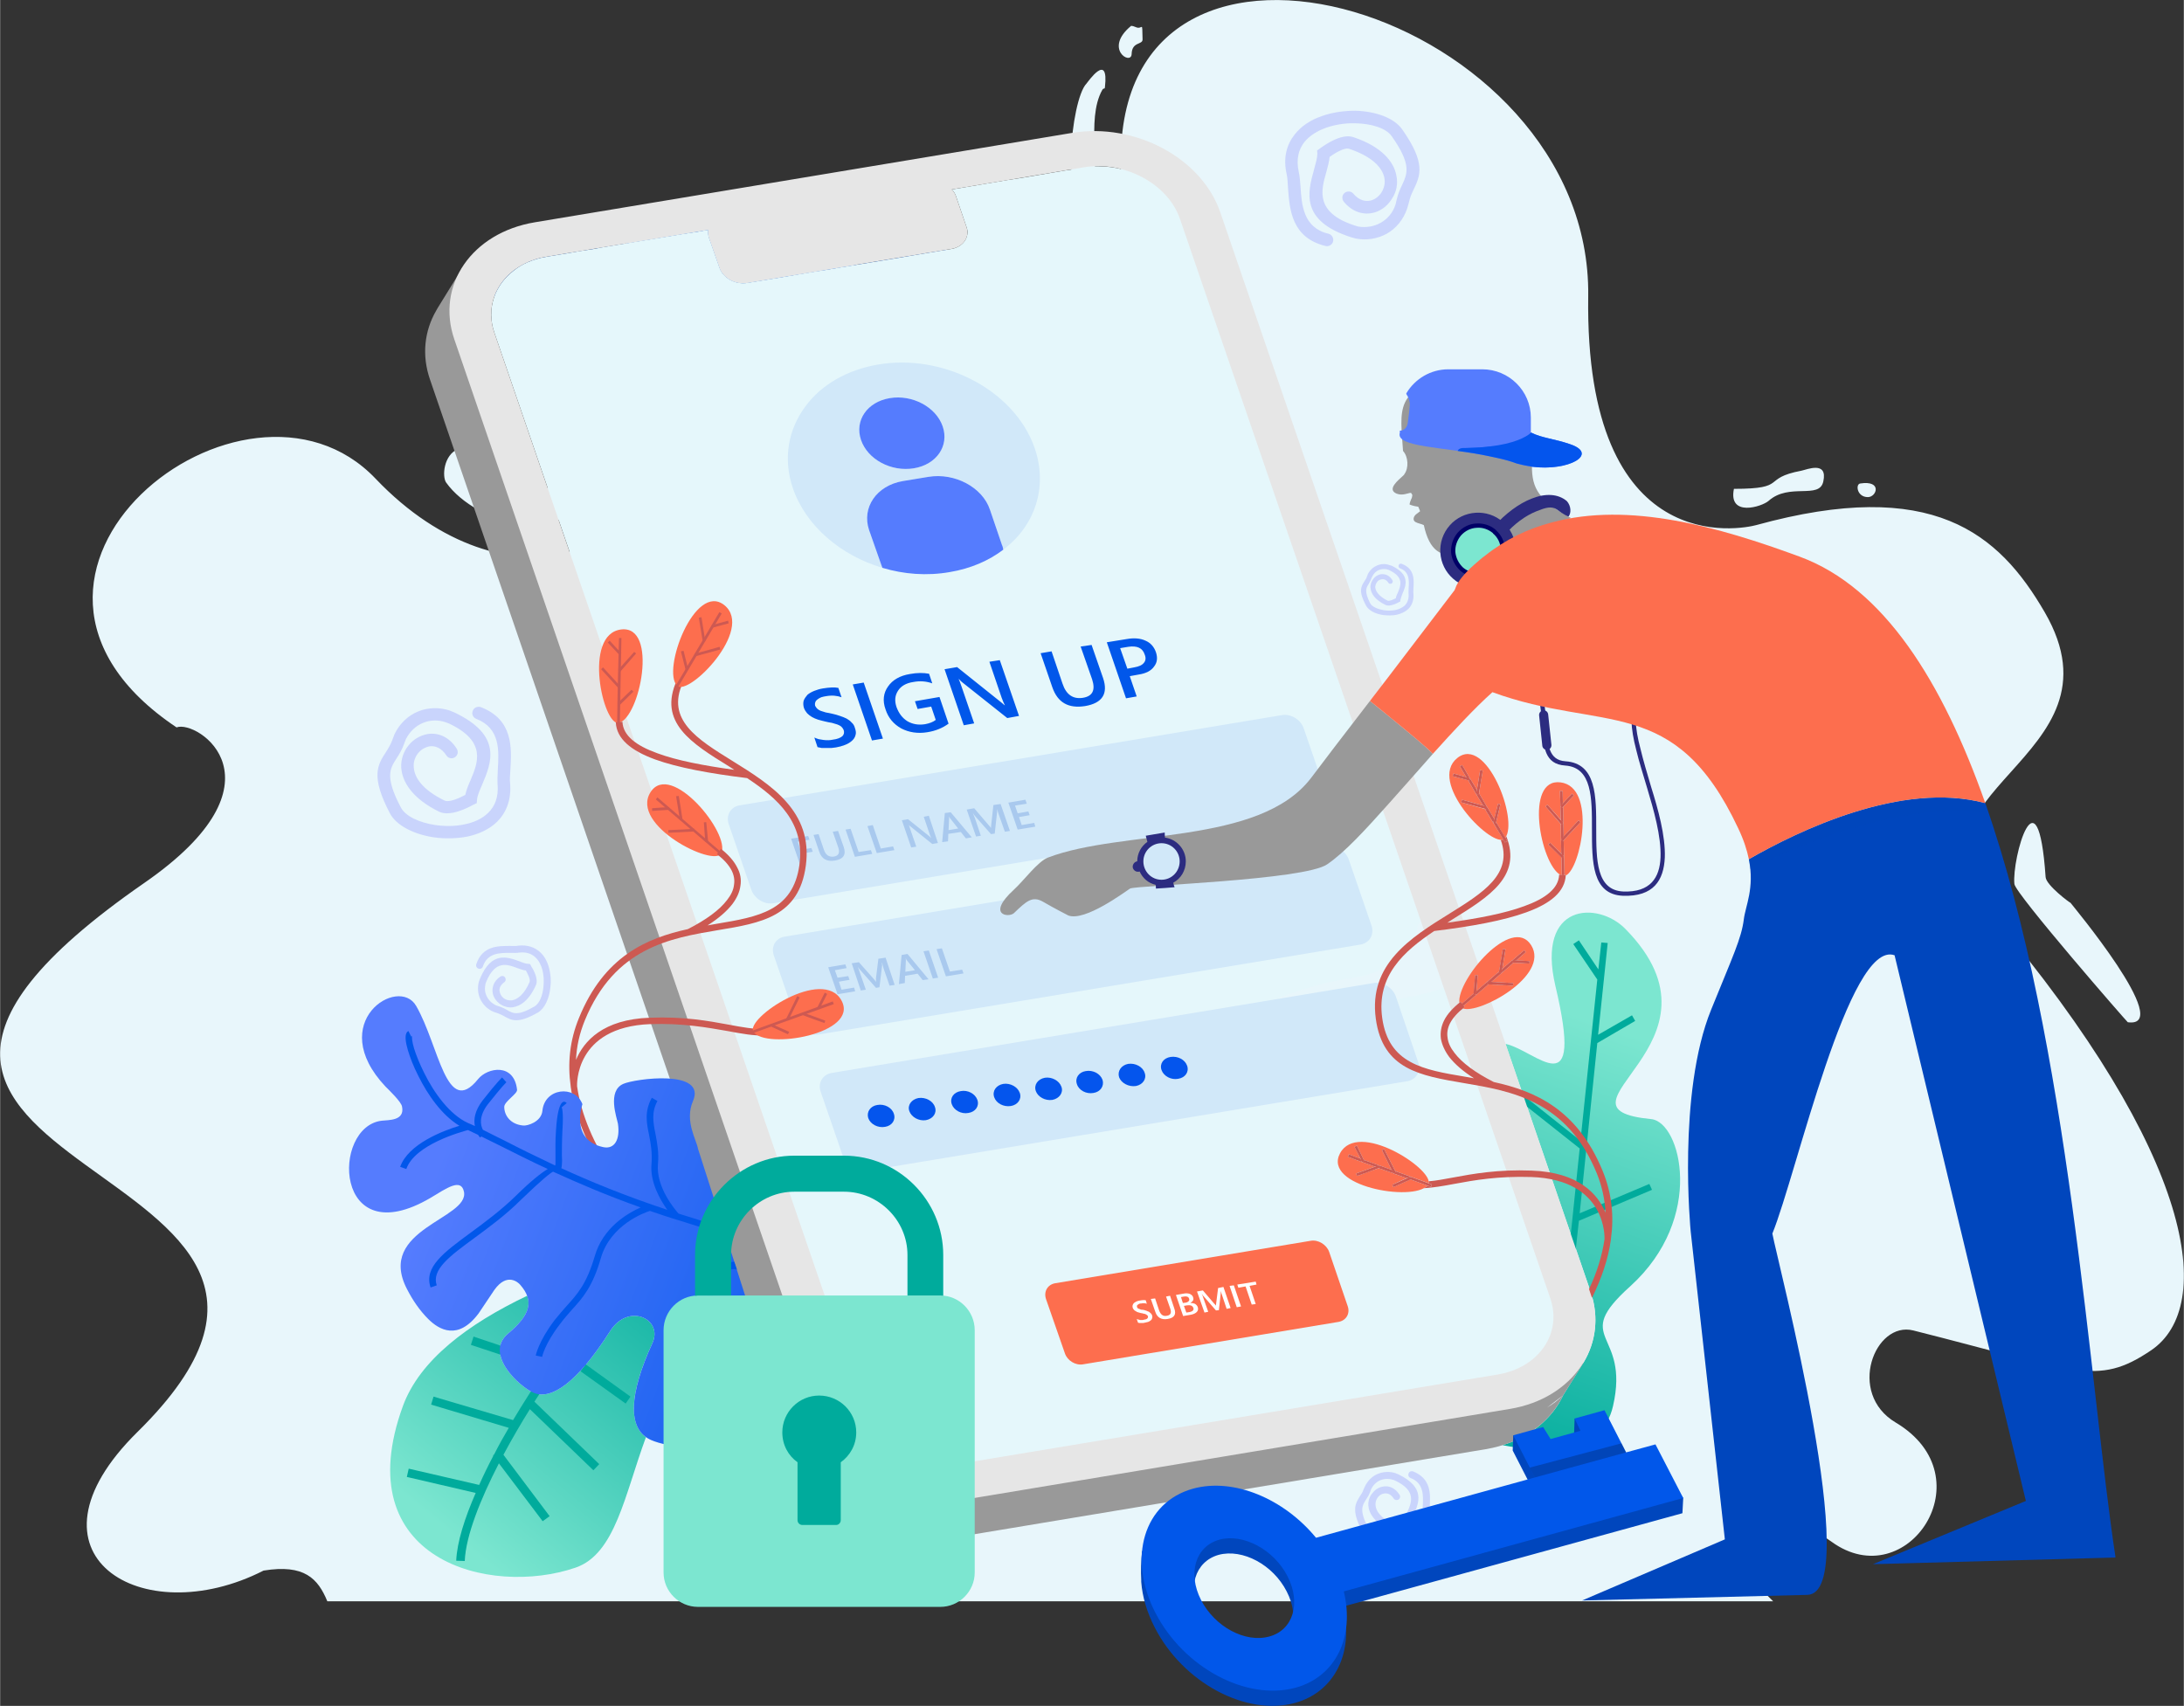 <?xml version="1.0" encoding="UTF-8"?>
<!DOCTYPE svg PUBLIC "-//W3C//DTD SVG 1.1//EN" "http://www.w3.org/Graphics/SVG/1.1/DTD/svg11.dtd">
<!-- Creator: CorelDRAW X8 -->
<svg xmlns="http://www.w3.org/2000/svg" xml:space="preserve" width="3.532in" height="2.759in" version="1.1" style="shape-rendering:geometricPrecision; text-rendering:geometricPrecision; image-rendering:optimizeQuality; fill-rule:evenodd; clip-rule:evenodd"
viewBox="0 0 8183 6393"
 xmlns:xlink="http://www.w3.org/1999/xlink">
 <rect x="0" y="0" width="8183" height="6393" fill="#333333" stroke="none"/>
 <defs>
  <style type="text/css">
   <![CDATA[
    .fil17 {fill:#6B809B}
    .fil4 {fill:#0046BD}
    .fil26 {fill:#00AB9C}
    .fil27 {fill:#0157EA}
    .fil14 {fill:#0455ED}
    .fil16 {fill:#2C2C80}
    .fil9 {fill:#557CFE}
    .fil25 {fill:#7CE6D0}
    .fil19 {fill:#7CE6D0}
    .fil5 {fill:#999999}
    .fil15 {fill:#999999}
    .fil8 {fill:#D1E8F9}
    .fil31 {fill:#D1E8F9}
    .fil6 {fill:#E5F7FB}
    .fil7 {fill:#E6E6E6}
    .fil0 {fill:#E8F6FB}
    .fil10 {fill:#FD6E4E}
    .fil18 {fill:#373435;fill-rule:nonzero}
    .fil20 {fill:#000066;fill-rule:nonzero}
    .fil3 {fill:#00AB9C;fill-rule:nonzero}
    .fil11 {fill:#0157EA;fill-rule:nonzero}
    .fil29 {fill:#2C2C80;fill-rule:nonzero}
    .fil12 {fill:#A9C9EE;fill-rule:nonzero}
    .fil22 {fill:#CD5952;fill-rule:nonzero}
    .fil21 {fill:#E46350;fill-rule:nonzero}
    .fil13 {fill:white;fill-rule:nonzero}
    .fil28 {fill:black;fill-opacity:0.212}
    .fil30 {fill:#0046BD;fill-opacity:0.231}
    .fil1 {fill:#6666FF;fill-rule:nonzero;fill-opacity:0.231}
    .fil23 {fill:url(#id0)}
    .fil24 {fill:url(#id1)}
    .fil2 {fill:url(#id2)}
   ]]>
  </style>
  <linearGradient id="id0" gradientUnits="userSpaceOnUse" x1="1688.44" y1="5747.63" x2="2596.24" y2="4647.28">
   <stop offset="0" style="stop-opacity:1; stop-color:#7CE6D0"/>
   <stop offset="1" style="stop-opacity:1; stop-color:#00AB9C"/>
  </linearGradient>
  <linearGradient id="id1" gradientUnits="userSpaceOnUse" x1="1676.6" y1="4268.79" x2="3474.97" y2="4941.09">
   <stop offset="0" style="stop-opacity:1; stop-color:#557CFE"/>
   <stop offset="1" style="stop-opacity:1; stop-color:#0157EA"/>
  </linearGradient>
  <linearGradient id="id2" gradientUnits="userSpaceOnUse" xlink:href="#id0" x1="6022.99" y1="3845.85" x2="5462.89" y2="5464.27">
  </linearGradient>
 </defs>
 <g id="Layer_x0020_1">
  <g id="_1329943606960">
   <path class="fil0" d="M4200 615c7,356 -212,535 -425,568 -128,20 -310,-35 -592,-200 -361,-212 -659,-202 -839,-71 -212,154 -262,476 -60,801 209,335 -380,603 -877,81 -491,-516 -1602,360 -746,932 78,-30 428,203 -121,583 -1628,1128 1047,1002 -25,2057 -467,460 16,753 472,520 153,-25 204,30 239,115l0 0 5418 0c-15,-15 -31,-31 -48,-47 -140,-133 -16,-382 267,-176 283,205 583,-243 240,-447 -184,-110 -78,-381 66,-345 608,153 687,213 892,74 241,-164 166,-727 -598,-1632 -396,-469 520,-578 199,-1133 -172,-297 -421,-509 -1082,-327 -52,14 -643,136 -629,-858 14,-1067 -1771,-1609 -1751,-495zm3558 2768c0,1 394,472 215,448 -2,0 -421,-481 -425,-518 -10,-95 88,-448 117,-26 2,31 94,99 93,96zm-3504 -3282c29,14 25,-30 27,47 0,21 -40,7 -41,55 -2,43 -106,-20 -2,-106 2,-1 15,3 16,4zm-124 236c-64,114 2,318 -47,368 -109,111 -73,-330 -12,-392 6,-7 84,-120 69,13 -1,11 -4,1 -10,11zm2840 1475c84,-13 62,51 29,51 -41,0 -47,-48 -29,-51zm-473 20c206,0 100,-39 253,-68 20,-4 99,-38 82,40 -14,69 -128,4 -205,73 -25,22 -152,62 -130,-45zm-4826 -24c114,161 474,251 474,37 -27,0 -29,-17 -119,-17 -196,0 -155,-210 -309,-146 -56,23 -61,104 -46,126zm348 -169c32,29 77,60 108,-3 24,-49 -59,-142 -118,-46 -1,1 -14,68 13,41 1,-1 9,0 11,3l-14 5z"/>
   <path class="fil1" d="M1711 2806c7,11 4,25 -7,32 -11,7 -25,4 -32,-7 -18,-28 -42,-37 -63,-34 -16,3 -32,12 -43,26 -11,14 -18,32 -16,52 2,39 33,85 115,125 18,9 59,-11 78,-21 4,-18 11,-36 20,-56 27,-64 61,-144 -80,-211l-13 -5c-28,-10 -59,-9 -85,2 -27,11 -50,32 -65,62l-6 16c-8,23 -19,40 -29,56 -24,37 -44,68 16,182 17,34 70,58 130,67 37,5 76,5 111,-3 34,-7 65,-21 87,-43 25,-24 39,-59 35,-106 -1,-17 0,-37 1,-58 4,-67 10,-153 -81,-188 -12,-5 -18,-18 -13,-30 4,-12 18,-18 30,-14 122,47 116,153 111,235 -1,19 -3,37 -1,51 5,63 -15,110 -49,144 -29,28 -68,46 -110,55 -41,8 -86,9 -127,3 -74,-11 -141,-44 -165,-91 -72,-138 -46,-180 -14,-229 9,-14 18,-29 24,-46l8 -21c20,-41 52,-70 89,-85 37,-15 79,-16 118,-3l17 7c182,86 139,189 104,271 -9,21 -18,41 -19,56l-1 13 -15 7c-18,10 -85,45 -126,25 -100,-49 -138,-111 -142,-164 -2,-32 9,-62 27,-84 18,-23 44,-38 72,-43 38,-6 80,9 109,55z"/>
   <path class="fil1" d="M5217 2174c3,4 2,10 -3,13 -4,2 -10,1 -12,-3 -7,-11 -17,-15 -25,-13 -7,1 -13,4 -17,10 -4,5 -7,12 -7,20 1,15 14,34 46,50 7,3 23,-5 31,-9 1,-7 4,-14 8,-22 10,-25 24,-56 -32,-83l-5 -2c-11,-4 -23,-3 -34,1 -10,4 -19,12 -25,24l-3 6c-3,9 -7,16 -11,23 -9,14 -17,27 6,72 7,13 28,22 52,26 14,2 29,2 43,-1 14,-3 26,-9 35,-17 9,-10 15,-23 14,-42 -1,-7 0,-15 0,-23 2,-26 4,-61 -32,-74 -5,-2 -7,-7 -5,-12 1,-5 7,-7 11,-5 49,18 46,60 44,92 0,8 -1,15 0,20 2,25 -6,44 -19,57 -12,11 -27,18 -44,22 -16,3 -34,3 -50,1 -29,-4 -55,-17 -65,-36 -29,-54 -18,-71 -6,-90 4,-6 8,-12 10,-19l3 -8c8,-16 21,-27 35,-33 15,-6 31,-7 47,-1l7 2c72,34 54,75 40,107 -3,9 -6,17 -7,22l0 5 -6 3c-7,4 -34,18 -50,10 -39,-19 -55,-43 -56,-65 -1,-12 4,-24 11,-33 7,-9 17,-15 28,-17 15,-2 32,4 43,22z"/>
   <path class="fil1" d="M5244 5602c4,6 2,14 -4,18 -6,3 -14,2 -18,-4 -10,-16 -23,-21 -35,-19 -9,1 -18,6 -24,14 -6,8 -10,18 -9,29 1,22 18,48 65,70 10,5 32,-6 43,-11 2,-10 7,-21 11,-32 16,-36 35,-80 -45,-118l-7 -3c-16,-5 -33,-5 -48,1 -15,6 -28,18 -36,35l-3 9c-5,13 -11,22 -17,31 -13,21 -24,39 9,103 10,18 40,32 73,37 21,3 43,3 62,-1 20,-5 37,-12 49,-25 14,-13 22,-33 20,-59 -1,-10 0,-21 1,-33 2,-37 5,-86 -46,-105 -7,-3 -10,-11 -7,-17 2,-7 10,-10 16,-8 69,27 66,86 63,132 -1,11 -2,21 -1,29 3,35 -8,61 -27,80 -17,16 -38,26 -62,31 -23,5 -48,5 -71,2 -42,-6 -79,-25 -93,-51 -40,-77 -25,-101 -8,-129 5,-7 11,-16 14,-26l5 -11c11,-23 29,-40 50,-48 20,-8 44,-9 65,-2l10 4c102,49 78,106 58,152 -5,12 -10,23 -10,32l-1 7 -8 4c-10,5 -48,25 -71,14 -56,-28 -78,-62 -80,-92 -1,-18 5,-35 16,-47 10,-13 24,-22 40,-24 21,-4 45,5 61,31z"/>
   <path class="fil1" d="M1874 3660c6,-4 14,-3 18,3 4,6 3,14 -3,18 -15,11 -20,24 -17,36 2,9 7,18 15,24 8,6 19,9 30,8 21,-3 47,-22 67,-69 4,-10 -8,-32 -14,-43 -10,-1 -21,-5 -32,-9 -37,-14 -82,-31 -116,50l-3 8c-4,16 -3,33 4,47 7,15 19,27 36,35l9 3c13,4 23,9 33,15 21,12 39,22 101,-14 19,-11 31,-41 34,-75 2,-21 1,-43 -4,-62 -5,-19 -14,-36 -27,-48 -14,-13 -34,-20 -60,-17 -10,2 -21,1 -33,1 -38,0 -86,-1 -103,51 -2,7 -10,11 -17,8 -6,-2 -10,-9 -8,-16 23,-70 82,-69 128,-69 11,0 21,1 29,-1 35,-4 62,6 82,24 17,15 28,37 34,60 6,23 8,48 5,71 -4,42 -21,80 -46,95 -76,44 -100,30 -128,14 -8,-4 -17,-9 -27,-12l-12 -4c-23,-10 -40,-27 -50,-48 -9,-20 -11,-43 -5,-65l4 -11c43,-104 102,-82 149,-65 12,5 23,9 32,9l7 1 4 8c6,9 28,46 18,70 -25,57 -58,80 -88,84 -18,2 -35,-4 -48,-13 -13,-10 -23,-24 -26,-39 -4,-22 3,-46 28,-63z"/>
   <path class="fil2" d="M5641 3912l319 929c32,94 20,188 -26,265l-3 4 -74 119c-40,86 -120,154 -227,187 151,29 373,37 414,-147 65,-284 -162,-245 65,-449 282,-256 189,-615 78,-626 -420,-41 328,-281 -97,-713 -103,-105 -335,-98 -262,214 109,460 -69,243 -187,217z"/>
   <polygon class="fil3" points="5919,4304 5630,4075 5645,4055 5922,4275 5985,3671 5895,3538 5916,3524 5989,3633 6000,3532 6024,3534 5988,3878 6115,3805 6127,3826 5985,3909 5919,4547 6180,4437 6190,4459 5916,4575 5900,4722 5876,4719 "/>
   <path class="fil4" d="M3545 936l4 12c13,39 -12,76 -57,84l-764 126c-44,8 -92,-17 -105,-56l-39 -114c-3,-10 -4,-19 -3,-28l-605 100c-49,8 -91,27 -125,53 27,-75 98,-135 197,-151l606 -101c-2,9 -1,19 2,29l40 114c13,38 60,64 105,56l744 -124z"/>
   <path class="fil5" d="M1644 1147c-3,5 -7,11 -10,17l0 0 0 0c-44,76 -55,167 -23,259l1388 4046c69,203 319,336 554,297l2014 -335c138,-23 242,-100 290,-202l-60 46c22,-13 42,-29 60,-46l77 -123 -201 118 -2105 363 -402 -148 -1375 -4143 -65 0 -55 -290 -87 141z"/>
   <path class="fil6" d="M1852 1247l744 2167 22 67 347 1010 147 429 36 103 92 270c12,35 33,67 59,94 69,73 180,114 288,100 4,0 9,-1 13,-2l44 -7 85 -14 39 -7 92 -15 94 -16 258 -42 58 -10 246 -41 57 -9 85 -14 39 -7 91 -15 95 -16 258 -43 58 -9 246 -41 57 -10 84 -14 27 -4c4,-1 9,-2 13,-3 98,-20 168,-84 188,-163 4,-13 6,-28 7,-42 0,-7 0,-15 0,-22 -2,-18 -5,-36 -12,-55l-48 -140 -15 -43 -28 -84 -35 -100 -58 -170 -25 -72 -19 -57 -19 -54 -7 -21 -19 -55 -63 -185 -16 -44 -20 -60 -27 -79c-6,3 -14,5 -21,8 -7,2 -15,4 -23,6 -18,5 -38,10 -60,15 -17,3 -36,7 -55,11 -6,1 -12,2 -17,3l4 12 9 28 15 44 28 81 24 69 0 2c3,6 4,12 3,18 0,26 -20,49 -52,54l-5 1 -31 5 -47 8 -105 17 -58 10 -224 37 -58 10 -213 35 -62 10 -17 3 -57 10 -9 1 -48 8 -30 5 -48 8 -105 18 -58 9 -224 37 -58 10 -213 36 -62 10 -17 3 -57 9 -9 2 -48 8 -30 5 -48 8 -73 12c-12,2 -23,1 -34,-1 -27,-7 -49,-24 -57,-48l-85 -247c-9,-26 3,-52 28,-65 6,-3 14,-6 21,-7l167 -27 65 -11 25 -5 57 -9 61 -10 47 -8 29 -5 47 -8 48 -7 58 -10 245 -41 58 -10 188 -31 66 -11 25 -4 57 -9 61 -11 47 -7 28 -5 48 -8 48 -8 57 -9 119 -20c38,-15 80,-30 121,-42 19,-6 37,-12 56,-16 22,-6 44,-11 65,-14 121,-20 148,-33 168,-49 8,-7 15,-14 28,-23 39,-27 63,-57 78,-81 6,-11 11,-20 14,-28 5,-13 7,-22 7,-22l11 -23 -7 -20 -23 -67 -27 -79 -7 -20 -20 -58 -56 -163 -14 -41 -57 -165 -82 -241 -53 -154 -13 -38 -69 -199 -14 -43 -91 -265 -55 -161 -25 -72 -16 -46 -7 -22 -19 -55 -66 -191 -97 -283 -84 -245c-11,-32 -28,-61 -51,-86 -6,-7 -12,-13 -18,-19 -40,-37 -90,-65 -145,-80 -31,-8 -62,-12 -94,-12 -8,0 -15,0 -22,1 -10,1 -20,2 -30,3l-38 7 -33 5 -47 8 -112 19 -58 9 -207 35c7,7 13,16 16,26l39 114c4,10 5,21 3,30 -4,22 -20,40 -44,49 -5,2 -10,3 -16,4l-131 22 -113 19 -109 18 -67 11 -46 8 -46 7 -65 11 -58 10 -128 21c-45,8 -92,-18 -105,-56l-40 -114c-3,-10 -4,-20 -2,-29l-38 7 -58 9 -248 41 -60 10 -19 4 -65 10 -33 6 -48 8 -37 6c-26,4 -50,12 -72,21 -18,8 -35,18 -50,30 -73,55 -105,144 -74,234z"/>
   <path class="fil7" d="M2004 833c-236,39 -372,236 -302,439l1388 4046c69,202 319,336 554,297l2014 -335c235,-39 371,-237 302,-439l-1388 -4046c-70,-203 -319,-336 -555,-297l-2013 335zm1562 -123c7,7 13,16 16,26l39 114c14,38 -12,76 -57,83l-763 127c-45,8 -92,-18 -105,-56l-40 -114c-3,-10 -4,-20 -2,-29l-606 101c-153,25 -241,154 -196,285l1388 4046c45,131 207,218 360,192l2013 -334c153,-26 241,-154 196,-285l-1388 -4046c-45,-131 -207,-218 -360,-193l-495 83z"/>
   <path class="fil8" d="M3479 1787l-97 16c-98,17 -154,99 -126,183l46 131c1,4 2,7 4,11 -155,-46 -286,-156 -335,-297 -39,-113 -17,-224 48,-310 58,-78 153,-135 272,-155 118,-20 240,2 343,53 113,56 204,148 243,261 50,147 0,291 -118,380 -1,-6 -2,-12 -5,-18l-45 -132c-28,-84 -132,-139 -230,-123zm53 -189c-25,-73 -114,-120 -198,-106 -85,14 -133,84 -108,157 25,73 113,120 198,106 85,-14 133,-84 108,-157z"/>
   <path class="fil9" d="M3479 1787c98,-16 202,39 230,123l45 132c3,6 4,12 5,18 -54,41 -122,71 -201,84 -86,15 -172,8 -252,-16l-4 -11 -46 -131c-28,-84 28,-166 126,-183l97 -16zm53 -189c25,73 -23,143 -108,157 -85,14 -173,-33 -198,-106 -25,-73 23,-143 108,-157 84,-14 173,33 198,106z"/>
   <path class="fil8" d="M4803 2680l-2031 338c-34,5 -53,37 -42,70l85 247c12,33 49,56 83,50l2031 -337c34,-6 52,-38 41,-71l-85 -247c-11,-33 -48,-56 -82,-50z"/>
   <path class="fil8" d="M4971 3172l-2030 338c-35,5 -53,37 -42,70l85 247c11,33 49,56 83,50l2030 -337c35,-6 53,-38 42,-71l-85 -247c-11,-33 -49,-56 -83,-50z"/>
   <path class="fil10" d="M4911 4650l-957 159c-29,5 -44,31 -35,59l71 204c9,27 40,46 68,41l957 -159c29,-5 44,-31 35,-58l-70 -205c-10,-27 -41,-46 -69,-41z"/>
   <path class="fil11" d="M3063 2800l-12 -36c4,2 10,4 16,6 6,1 12,2 18,3 6,1 13,1 19,1 6,0 11,-1 16,-2 17,-2 29,-7 36,-13 6,-6 8,-14 5,-23 -2,-5 -5,-9 -9,-13 -4,-3 -9,-6 -15,-8 -6,-2 -13,-4 -20,-6 -8,-1 -16,-3 -25,-5 -10,-2 -19,-5 -27,-7 -9,-3 -16,-6 -23,-10 -7,-4 -13,-9 -18,-14 -5,-6 -9,-12 -12,-20 -3,-10 -3,-19 -1,-27 3,-8 8,-15 14,-22 7,-6 16,-11 26,-15 10,-4 20,-7 32,-9 25,-4 44,-5 58,-2l12 35c-17,-6 -36,-8 -58,-4 -6,1 -12,2 -18,4 -5,2 -10,5 -14,8 -4,3 -7,6 -8,10 -2,4 -2,9 -1,14 2,4 5,8 8,11 3,3 8,6 13,8 6,2 12,4 19,6 7,1 16,3 25,5 10,2 19,5 28,8 9,3 17,6 25,10 7,4 14,9 19,15 6,5 10,12 12,20 4,11 5,20 2,28 -2,8 -7,15 -14,21 -7,6 -15,11 -26,15 -10,4 -21,7 -33,9 -5,1 -10,1 -16,2 -6,0 -12,0 -19,0 -7,0 -13,0 -19,0 -6,-1 -11,-2 -15,-3zm245 -32l-41 7 -72 -210 41 -7 72 210zm246 -56c-22,16 -48,27 -79,32 -36,6 -69,1 -98,-14 -29,-16 -49,-40 -59,-71 -12,-33 -8,-62 9,-86 17,-25 45,-41 82,-47 27,-5 51,-5 72,-1l12 36c-22,-8 -46,-10 -72,-5 -26,4 -45,15 -56,32 -12,18 -14,38 -6,62 9,24 22,41 41,53 19,11 41,15 66,11 16,-3 30,-8 40,-16l-17 -50 -51 9 -10 -29 92 -16 34 100zm264 -29l-44 8 -170 -135c-4,-4 -8,-7 -11,-11l-1 0c2,4 6,14 11,29l47 137 -39 7 -72 -210 47 -8 165 132c6,5 11,9 13,11l1 0c-3,-5 -7,-15 -12,-28l-46 -135 39 -6 72 209zm315 -142c20,59 -3,94 -67,105 -63,10 -103,-13 -123,-70l-44 -128 41 -7 41 121c14,42 40,59 77,53 36,-6 47,-29 34,-69l-43 -123 41 -6 43 124zm100 -7l26 76 -40 7 -72 -210 74 -12c28,-5 52,-3 71,6 19,8 32,23 39,43 7,21 5,39 -7,54 -11,16 -31,26 -58,30l-33 6zm-36 -105l27 77 26 -5c17,-3 29,-8 36,-17 7,-8 8,-19 3,-31 -8,-25 -29,-34 -62,-29l-30 5z"/>
   <path class="fil12" d="M3033 3147l-44 7 10 31 41 -7 5 14 -41 7 15 42 -20 4 -35 -102 64 -10 5 14zm128 27c10,29 -1,46 -33,51 -30,5 -50,-6 -59,-34l-21 -62 19 -3 20 59c7,20 20,28 38,25 17,-3 22,-14 16,-33l-21 -60 20 -3 21 60zm107 26l-65 11 -35 -102 19 -3 30 87 46 -7 5 14zm83 -14l-66 11 -35 -101 20 -4 30 88 46 -8 5 14zm163 -27l-21 4 -82 -66c-2,-1 -4,-3 -6,-5l0 0c1,2 3,7 5,14l23 67 -19 3 -35 -102 23 -4 80 64c3,3 5,5 6,6l1 0c-2,-3 -4,-8 -6,-14l-22 -65 19 -4 34 102zm127 -21l-22 4 -19 -24 -47 7 -1 28 -22 3 10 -109 22 -3 79 94zm-51 -33l-30 -38c-1,-1 -3,-3 -4,-6l-1 0c1,3 1,5 1,6l-2 44 36 -6zm194 9l-19 3 -23 -65c-2,-6 -4,-12 -6,-20l0 0c0,4 0,8 0,10l-9 82 -14 2 -61 -69c-2,-3 -4,-6 -7,-10l0 0c2,4 4,11 8,20l22 65 -18 3 -35 -101 28 -5 54 63c4,4 7,8 9,11l0 -1c0,-5 1,-9 1,-12l8 -73 27 -4 35 101zm95 -16l-66 11 -35 -101 64 -11 5 15 -44 7 10 29 40 -7 5 14 -40 7 10 30 47 -8 4 14z"/>
   <path class="fil12" d="M3204 3715l-66 11 -35 -101 64 -11 5 14 -44 8 10 28 40 -6 5 14 -40 7 10 30 47 -8 4 14zm148 -24l-19 3 -23 -66c-1,-5 -3,-12 -5,-20l-1 0c1,5 1,8 1,10l-10 82 -13 2 -61 -69c-2,-2 -4,-5 -7,-10l0 0c1,4 4,11 7,20l23 66 -19 3 -34 -102 27 -4 55 62c4,5 7,8 8,11l1 0c0,-6 0,-10 0,-13l9 -73 27 -4 34 102zm127 -21l-22 3 -19 -24 -47 8 -1 27 -22 4 10 -109 22 -4 79 95zm-51 -34l-31 -38c-1,-1 -2,-3 -3,-6l-1 0c1,3 1,5 1,7l-2 43 36 -6zm87 28l-20 3 -35 -102 20 -3 35 102zm95 -16l-66 11 -35 -102 20 -3 30 87 46 -7 5 14z"/>
   <path class="fil13" d="M4264 4957l-5 -14c2,1 4,2 6,2 2,1 5,1 7,2 2,0 5,0 7,0 2,0 4,0 6,-1 7,-1 11,-2 14,-5 2,-2 3,-5 2,-9 -1,-1 -2,-3 -4,-4 -1,-1 -3,-2 -5,-3 -3,-1 -5,-2 -8,-2 -3,-1 -6,-2 -9,-2 -4,-1 -7,-2 -11,-3 -3,-1 -6,-2 -8,-4 -3,-1 -5,-3 -7,-5 -2,-2 -4,-5 -5,-8 -1,-4 -1,-7 0,-10 1,-3 3,-6 5,-8 3,-2 6,-4 10,-6 4,-1 8,-3 12,-3 10,-2 17,-2 22,-1l4 13c-6,-2 -13,-3 -21,-1 -3,0 -5,0 -7,1 -2,1 -4,2 -5,3 -2,1 -3,3 -4,4 0,2 0,3 0,5 1,2 2,3 3,5 2,1 3,2 5,2 2,1 5,2 7,3 3,0 6,1 10,1 3,1 7,2 10,3 4,2 7,3 10,4 2,2 5,4 7,6 2,2 4,5 5,8 1,4 1,7 0,10 -1,3 -2,6 -5,8 -3,3 -6,4 -10,6 -4,1 -8,2 -13,3 -1,0 -3,1 -5,1 -3,0 -5,0 -8,0 -2,0 -4,0 -7,0 -2,0 -4,-1 -5,-1zm136 -53c8,22 0,35 -25,39 -23,4 -39,-5 -46,-26l-17 -49 16 -2 15 45c6,16 15,23 29,20 14,-2 18,-11 13,-26l-16 -46 15 -3 16 48zm33 28l-27 -79 29 -5c9,-2 17,-1 23,1 6,3 11,7 12,12 2,5 2,9 0,13 -2,3 -5,6 -10,9l0 0c7,0 12,1 17,3 5,3 9,7 11,13 2,7 1,13 -4,18 -5,5 -12,8 -21,10l-30 5zm-8 -71l7 22 10 -1c6,-1 9,-3 12,-6 2,-2 3,-6 1,-10 -2,-6 -9,-9 -19,-7l-11 2zm11 33l9 25 13 -2c5,-1 9,-3 12,-6 2,-3 3,-6 1,-10 -3,-8 -11,-11 -24,-9l-11 2zm175 8l-15 3 -17 -51c-2,-5 -3,-10 -5,-16l0 0c0,4 0,6 0,8l-7 64 -11 1 -47 -54c-2,-1 -3,-4 -5,-7l-1 0c2,3 4,8 6,15l18 51 -14 3 -28 -79 22 -4 42 49c3,3 6,6 7,8l0 0c0,-4 1,-8 1,-10l7 -56 20 -4 27 79zm39 -6l-16 3 -27 -80 16 -2 27 79zm58 -82l-26 5 23 68 -15 2 -23 -68 -27 5 -4 -12 69 -11 3 11z"/>
   <path class="fil8" d="M5147 3684l-2031 337c-34,6 -53,38 -41,71l85 247c11,33 48,56 82,50l2031 -337c34,-6 53,-38 41,-71l-84 -247c-12,-33 -49,-56 -83,-50z"/>
   <path class="fil14" d="M3287 4141c27,-5 55,10 62,33 8,23 -7,45 -33,49 -27,5 -55,-10 -63,-33 -7,-23 8,-45 34,-49z"/>
   <path class="fil14" d="M3915 4039c26,-4 54,11 62,34 8,22 -8,44 -34,49 -27,4 -54,-11 -62,-33 -8,-23 7,-45 34,-50z"/>
   <path class="fil14" d="M3441 4115c27,-4 55,11 62,34 8,22 -7,44 -34,49 -26,4 -54,-11 -62,-34 -8,-22 8,-44 34,-49z"/>
   <path class="fil14" d="M4068 4014c27,-5 55,10 63,33 7,23 -8,45 -34,49 -27,5 -55,-10 -62,-33 -8,-23 7,-45 33,-49z"/>
   <path class="fil14" d="M3600 4089c26,-5 54,10 62,33 8,23 -7,45 -34,49 -26,5 -54,-10 -62,-33 -8,-23 7,-45 34,-49z"/>
   <path class="fil14" d="M4227 3987c27,-4 55,11 62,34 8,22 -7,44 -33,49 -27,4 -55,-11 -63,-33 -7,-23 8,-45 34,-50z"/>
   <path class="fil14" d="M3759 4062c26,-4 54,11 62,34 8,23 -8,45 -34,49 -27,4 -54,-10 -62,-33 -8,-23 7,-45 34,-50z"/>
   <path class="fil14" d="M4386 3961c27,-4 54,10 62,33 8,23 -7,45 -34,49 -26,5 -54,-10 -62,-33 -8,-23 7,-45 34,-49z"/>
   <path class="fil15" d="M5740 1747c0,-181 -8,-356 -280,-328 -242,26 -212,122 -203,271 20,22 22,64 5,87l0 0c-1,3 -3,4 -5,6 -17,16 -62,51 -24,67 23,9 43,-3 54,-3l5 8c-1,5 -1,9 -3,13l-2 4c-7,17 -5,19 -5,19 0,0 14,6 32,8 2,5 5,11 7,17 -4,3 -8,6 -12,9 -13,9 -17,24 -6,31 10,6 23,7 32,12l0 0c21,98 66,117 115,109l93 -16 -5 2c9,6 18,12 27,19 77,-61 234,-117 322,-140 -120,-66 -147,-110 -147,-195zm-478 30l1 5 -1 -5zm282 284c5,-2 9,-4 0,0z"/>
   <path class="fil4" d="M6553 3220c22,109 -13,175 -19,226 -9,71 -41,137 -122,337 -128,314 -77,832 -77,832l128 1154 -535 229 844 -21c215,-5 -113,-1255 -131,-1354 91,-223 287,-1104 458,-1043l492 2045 -573 237 909 -25c-97,-639 -173,-1930 -488,-2827 -313,-85 -703,105 -886,210z"/>
   <path class="fil15" d="M4912 2916c-194,253 -706,191 -986,298 -38,15 -89,85 -127,120 -105,96 -19,106 0,88 47,-45 69,-66 110,-42 41,24 94,51 94,51 63,23 212,-89 231,-101 20,-12 653,-31 739,-91 66,-45 142,-128 233,-230 53,-59 108,-122 163,-184 -30,-30 -80,-71 -163,-139l-73 -59 -133 173 -88 116z"/>
   <path class="fil16" d="M5631 1956c59,52 65,141 14,200 -52,59 -141,65 -200,13 -59,-51 -65,-141 -13,-200 51,-58 141,-64 199,-13z"/>
   <path class="fil16" d="M5595 1976l2 -2c44,-50 95,-87 141,-105 52,-21 100,-19 133,9 16,18 17,45 6,58 -20,-8 -35,-21 -44,-27 -20,-13 -41,-7 -76,7 -40,16 -84,47 -122,92l-19 -17 -21 -15z"/>
   <path class="fil17" d="M5591 1674c-34,-2 -68,-6 -97,-13 22,2 58,8 97,13z"/>
   <path class="fil18" d="M5590 1682c-17,-1 -34,-2 -51,-5 -16,-2 -32,-5 -47,-8l2 -16c17,1 41,5 68,9l30 4 -2 16z"/>
   <path class="fil9" d="M5245 1622c-16,55 160,51 336,88 12,2 24,5 37,8 22,5 44,11 65,19 159,48 323,-30 201,-72 -60,-21 -106,-23 -148,-44l0 -56c0,-100 -82,-181 -182,-181l-127 0c-67,0 -125,36 -157,89 0,1 -1,2 -1,3 9,13 15,30 13,46l-2 22 -5 39c-2,19 -14,31 -30,31l0 8z"/>
   <path class="fil19" d="M5600 1992c38,34 42,93 8,132 -34,39 -92,43 -131,9 -39,-34 -43,-93 -9,-132 34,-38 93,-42 132,-9z"/>
   <path class="fil20" d="M5605 1987c21,18 32,43 34,69 2,26 -6,52 -25,73 -18,21 -43,33 -69,35 -26,1 -52,-7 -73,-25 -21,-19 -33,-44 -35,-70 -1,-25 7,-52 25,-73l0 0c19,-21 44,-33 69,-34 26,-2 53,6 74,24l0 1zm18 70c-1,-22 -11,-43 -29,-58l0 -1c-18,-15 -40,-22 -61,-20 -22,1 -43,11 -59,29l0 0c-15,18 -22,40 -21,61 2,22 12,43 29,59 18,15 40,22 62,21 22,-2 43,-12 58,-29 16,-18 23,-40 21,-62z"/>
   <path class="fil10" d="M2437 2969c76,-120 302,157 265,229 -27,53 -343,-105 -265,-229z"/>
   <polygon class="fil21" points="2463,2992 2703,3196 2700,3200 2460,2995 "/>
   <path class="fil22" d="M2465 2990l249 214 -6 7c-81,-69 -170,-146 -251,-215l6 -8 2 2z"/>
   <polygon class="fil21" points="2550,3071 2536,2987 2541,2986 2555,3070 "/>
   <path class="fil22" d="M2547 3071l-14 -87 10 -1c5,30 10,59 14,89l-9 2 -1 -3z"/>
   <polygon class="fil21" points="2600,3114 2507,3119 2507,3114 2599,3109 "/>
   <path class="fil22" d="M2600 3116l-96 5 0 -10c33,-1 65,-3 98,-5l0 10 -2 0z"/>
   <polygon class="fil21" points="2505,3032 2445,3036 2445,3031 2504,3027 "/>
   <path class="fil22" d="M2505 3035l-62 4 0 -10c21,-2 42,-3 64,-4l0 10 -2 0z"/>
   <polygon class="fil21" points="2645,3152 2639,3084 2644,3084 2650,3152 "/>
   <polygon class="fil22" points="2642,3152 2637,3082 2646,3081 2653,3154 2643,3155 "/>
   <path class="fil10" d="M2327 2359c141,-17 70,333 -9,350 -58,13 -136,-332 9,-350z"/>
   <polygon class="fil21" points="2326,2394 2320,2709 2315,2709 2321,2394 "/>
   <path class="fil22" d="M2328 2394l-6 328 -10 0c1,-107 4,-224 7,-331l9 0 0 3z"/>
   <polygon class="fil21" points="2319,2511 2376,2446 2379,2450 2323,2514 "/>
   <path class="fil22" d="M2317 2509l59 -66 7 6c-20,23 -40,46 -60,69l-7 -7 1 -2z"/>
   <polygon class="fil21" points="2318,2577 2255,2508 2259,2505 2322,2573 "/>
   <path class="fil22" d="M2316 2578l-64 -70 7 -7c22,24 44,48 66,72l-7 7 -2 -2z"/>
   <polygon class="fil21" points="2321,2451 2280,2408 2284,2405 2324,2448 "/>
   <path class="fil22" d="M2319 2453l-42 -45 7 -7c15,16 29,32 44,47l-8 7 -1 -2z"/>
   <polygon class="fil21" points="2317,2636 2366,2588 2370,2592 2321,2640 "/>
   <polygon class="fil22" points="2315,2634 2366,2585 2373,2592 2321,2643 2314,2636 "/>
   <path class="fil22" d="M2138 4072l0 -1c-12,-85 -4,-171 31,-256 94,-231 253,-299 408,-333 69,-35 119,-72 147,-109 15,-19 24,-38 26,-57 3,-18 0,-36 -9,-54 -11,-21 -29,-41 -55,-61l15 -20c29,23 49,46 61,70 12,22 16,45 12,69 -3,23 -13,45 -30,68 -21,27 -52,54 -93,80l34 -6c155,-26 286,-48 310,-220 22,-158 -81,-250 -196,-326 -139,-17 -259,-39 -345,-70 -90,-33 -144,-77 -147,-139l25 -2c2,51 50,89 131,118 73,27 172,46 288,62l-20 -13c-141,-87 -267,-165 -195,-323l22 10c-63,138 54,211 185,292 145,90 304,189 276,394 -26,190 -166,214 -330,241 -178,30 -386,65 -498,338 -20,49 -31,98 -33,148 29,-70 101,-152 277,-158 126,-5 219,12 295,26 101,19 170,31 247,-23l14 20c-85,60 -158,47 -265,27 -75,-13 -166,-30 -290,-26 -286,11 -274,232 -274,233l0 0c62,436 656,846 658,847l-14 20c-2,-1 -606,-417 -668,-866z"/>
   <path class="fil10" d="M3153 3750c67,125 -285,184 -330,117 -33,-50 261,-246 330,-117z"/>
   <polygon class="fil21" points="3121,3761 2824,3869 2822,3864 3119,3757 "/>
   <path class="fil22" d="M3121 3764l-309 111 -3 -9c100,-37 211,-76 311,-113l4 10 -3 1z"/>
   <polygon class="fil21" points="3009,3797 3089,3827 3088,3831 3007,3802 "/>
   <path class="fil22" d="M3010 3795l82 30 -3 9c-28,-10 -57,-20 -85,-31l3 -9 3 1z"/>
   <polygon class="fil21" points="2947,3820 2989,3736 2993,3739 2952,3822 "/>
   <path class="fil22" d="M2945 3819l42 -86 9 5c-14,29 -29,58 -43,87l-9 -4 1 -2z"/>
   <polygon class="fil21" points="3065,3777 3091,3724 3095,3726 3069,3779 "/>
   <path class="fil22" d="M3062 3776l28 -56 9 5c-10,19 -19,38 -29,57l-9 -4 1 -2z"/>
   <polygon class="fil21" points="2891,3840 2953,3869 2951,3873 2889,3845 "/>
   <polygon class="fil22" points="2892,3838 2957,3867 2952,3876 2886,3846 2890,3837 "/>
   <path class="fil10" d="M1901 4474c-5,-193 457,-52 471,57 9,79 -465,140 -471,-57z"/>
   <polygon class="fil21" points="1947,4479 2372,4527 2371,4534 1947,4486 "/>
   <path class="fil22" d="M1948 4476l442 51 -2 13c-143,-16 -301,-35 -445,-51l1 -14 4 1z"/>
   <polygon class="fil21" points="2105,4503 2025,4419 2030,4414 2109,4498 "/>
   <path class="fil22" d="M2102 4505l-82 -86 10 -10c28,30 56,60 84,89l-10 10 -2 -3z"/>
   <polygon class="fil21" points="2193,4513 2092,4589 2088,4583 2189,4507 "/>
   <path class="fil22" d="M2195 4515l-103 78 -8 -10c35,-27 70,-54 105,-80l9 10 -3 2z"/>
   <polygon class="fil21" points="2025,4494 1961,4542 1957,4537 2021,4488 "/>
   <path class="fil22" d="M2027 4496l-67 51 -8 -11c23,-17 46,-35 69,-52l8 10 -2 2z"/>
   <polygon class="fil21" points="2273,4522 2215,4450 2220,4446 2278,4518 "/>
   <polygon class="fil22" points="2270,4524 2210,4449 2221,4441 2283,4518 2272,4526 "/>
   <path class="fil10" d="M2714 2268c-111,-89 -236,246 -177,302 42,41 290,-210 177,-302z"/>
   <polygon class="fil21" points="2696,2298 2534,2569 2539,2571 2700,2300 "/>
   <path class="fil22" d="M2694 2296l-168 283 9 5c55,-92 114,-193 169,-285l-9 -5 -1 2z"/>
   <polygon class="fil21" points="2640,2401 2626,2316 2621,2317 2635,2402 "/>
   <path class="fil22" d="M2642 2400l-14 -87 -10 2c5,30 10,60 15,89l10 -1 -1 -3z"/>
   <polygon class="fil21" points="2606,2457 2696,2432 2694,2427 2605,2452 "/>
   <path class="fil22" d="M2607 2459l92 -25 -3 -10c-31,9 -63,18 -94,26l2 10 3 -1z"/>
   <polygon class="fil21" points="2670,2350 2727,2334 2726,2329 2669,2345 "/>
   <path class="fil22" d="M2671 2352l59 -16 -2 -10c-21,6 -41,11 -62,17l2 10 3 -1z"/>
   <polygon class="fil21" points="2576,2508 2559,2442 2554,2443 2571,2509 "/>
   <polygon class="fil22" points="2578,2507 2561,2439 2551,2441 2569,2512 2579,2510 "/>
   <path class="fil10" d="M5737 3542c-72,-114 -278,129 -269,216l5 -4 5 7 44 -38 5 -69 10 1 -5 59 40 -34 0 -1 1 0 44 -38c5,-28 10,-57 14,-85l10 1 -12 74 38 -33 0 0 1 0 41 -35 2 -2 6 7 -35 31c17,1 33,2 49,3l0 9 -60 -3 -45 39 0 0 0 0 -38 33c27,1 55,3 82,4l-1 10 -92 -5c-31,27 -63,54 -93,80l4 5c-2,1 -5,3 -7,5 58,24 329,-122 256,-237z"/>
   <polygon class="fil21" points="5711,3564 5470,3769 5474,3773 5714,3568 "/>
   <path class="fil22" d="M5709 3563l-41 35 14 1 35 -31 -6 -7 -2 2zm-42 35l-38 33 -2 13 -1 3 45 -39 -2 0 -2 0 0 -10zm-50 43l-44 38 15 1 38 -33 -10 -2 1 -4zm-45 39l-40 34 -1 11 0 3 -10 -1 1 -4 -44 38 6 8c30,-26 62,-53 93,-80l-3 0 -2 0 0 -9z"/>
   <polygon class="fil21" points="5624,3644 5638,3559 5633,3559 5619,3643 "/>
   <path class="fil22" d="M5627 3644l14 -87 -10 -1c-5,30 -10,59 -15,89l10 2 1 -3z"/>
   <polygon class="fil21" points="5574,3686 5667,3692 5667,3687 5574,3682 "/>
   <path class="fil22" d="M5574 3689l95 5 1 -10c-33,-2 -65,-3 -98,-5l0 10 2 0z"/>
   <polygon class="fil21" points="5669,3605 5728,3609 5729,3604 5670,3600 "/>
   <path class="fil22" d="M5669 3608l62 3 0 -9c-21,-2 -42,-3 -64,-4l0 10 2 0z"/>
   <polygon class="fil21" points="5529,3725 5535,3657 5530,3657 5524,3725 "/>
   <polygon class="fil22" points="5531,3725 5537,3655 5527,3654 5521,3727 5531,3728 "/>
   <path class="fil10" d="M5847 2932c-136,-17 -75,306 0,347l5 0 -1 -66 -50 -48 7 -7 42 41 -1 -52 -1 -1 1 -1 -1 -57c-19,-22 -38,-44 -57,-66l7 -6 50 56 -1 -50 -1 -1 1 0 -2 -54 0 -3 10 0 1 46c12,-12 23,-24 34,-36l7 7 -40 43 1 60 0 0 0 0 1 51c19,-20 37,-41 56,-61l7 7 -63 68c1,44 2,88 3,130l5 0 0 2c56,-25 117,-332 -20,-349z"/>
   <polygon class="fil21" points="5848,2967 5854,3282 5859,3282 5853,2966 "/>
   <path class="fil22" d="M5845 2967l2 54 9 -11 -1 -46 -10 0 0 3zm2 55l1 50 8 10 2 2 -1 -60 -2 2 -2 2 -6 -6zm1 66l1 57 10 -10 -1 -51 -7 7 -3 -3zm1 59l1 52 8 8 2 2 -7 7 -2 -3 1 66 10 0c-1,-42 -2,-86 -3,-130l-2 2 -1 2 -7 -6z"/>
   <polygon class="fil21" points="5855,3084 5798,3019 5794,3023 5851,3087 "/>
   <path class="fil22" d="M5856 3082l-58 -66 -7 6c20,23 40,46 60,69l7 -7 -2 -2z"/>
   <polygon class="fil21" points="5856,3149 5919,3081 5915,3078 5852,3146 "/>
   <path class="fil22" d="M5857 3151l65 -70 -7 -7c-22,24 -44,48 -67,72l8 7 1 -2z"/>
   <polygon class="fil21" points="5853,3024 5894,2981 5890,2978 5850,3021 "/>
   <path class="fil22" d="M5855 3026l42 -45 -7 -7c-15,16 -29,31 -44,47l7 7 2 -2z"/>
   <polygon class="fil21" points="5857,3209 5808,3161 5804,3165 5853,3212 "/>
   <polygon class="fil22" points="5858,3207 5808,3158 5801,3165 5853,3216 5860,3209 "/>
   <path class="fil22" d="M6036 4645l0 -1c12,-85 4,-171 -31,-256 -95,-231 -253,-299 -408,-333 -69,-35 -119,-72 -147,-109 -15,-19 -24,-38 -26,-57 -3,-18 0,-36 9,-54 11,-21 29,-41 55,-61l-15 -20c-29,23 -50,46 -62,70 -11,22 -15,45 -12,69 4,22 14,45 31,68 21,27 52,54 93,80l-34 -6c-155,-26 -286,-48 -310,-220 -22,-158 81,-250 195,-326 140,-17 260,-39 345,-70 91,-33 145,-77 148,-140l-25 -1c-2,51 -50,89 -131,118 -73,27 -172,46 -288,62l20 -13c137,-85 260,-161 201,-311 -1,2 -2,4 -4,6l8 12 -9 5 -6 -11c-3,1 -7,2 -10,1 47,129 -67,199 -192,277 -145,90 -304,189 -276,394 26,190 166,213 330,241 178,30 386,65 498,338 20,49 30,98 33,148 -29,-70 -101,-152 -277,-158 -126,-5 -220,12 -295,26 -33,6 -63,12 -91,14 0,3 0,5 0,7l12 5 -3 9 -14 -5c-3,4 -8,7 -13,10 34,-2 71,-8 113,-16 75,-14 166,-30 290,-26 286,10 274,232 274,233l0 0c-9,63 -29,126 -58,187l11 33c35,-71 61,-145 71,-219z"/>
   <path class="fil10" d="M5021 4322c-66,124 273,183 327,121l-63 -23 -64 29 -4 -9 54 -25 -49 -17 -1 0 0 -1 -55 -19c-27,9 -54,19 -81,29l-4 -9 71 -26 -48 -17 0 0 -1 0 -51 -19 -2 0 4 -10 43 16c-7,-15 -14,-30 -22,-44l9 -5 26 54 56 20 1 0 0 0 47 17c-12,-24 -24,-49 -36,-74l8 -4 42 83c42,15 84,30 125,45 12,-56 -265,-236 -332,-112z"/>
   <polygon class="fil21" points="5053,4334 5350,4442 5352,4437 5055,4329 "/>
   <path class="fil22" d="M5052 4336l51 19 -6 -13 -43 -16 -4 10 2 0zm52 19l48 17 12 -4 2 -1 -56 -20 1 2 1 2 -8 4zm62 23l55 19 -7 -13 -47 -17 3 9 -4 2zm56 20l49 17 11 -4 2 -1 4 9 -3 1 77 28 3 -9c-44,-16 -91,-33 -137,-50l1 2 1 3 -8 4z"/>
   <polygon class="fil21" points="5165,4370 5085,4400 5086,4404 5167,4375 "/>
   <path class="fil22" d="M5164 4368l-83 30 4 9c28,-10 57,-20 85,-31l-3 -9 -3 1z"/>
   <polygon class="fil21" points="5227,4393 5185,4309 5181,4312 5222,4395 "/>
   <path class="fil22" d="M5229 4391l-43 -85 -8 4c14,30 29,59 43,88l9 -4 -1 -3z"/>
   <polygon class="fil21" points="5109,4350 5083,4297 5079,4299 5105,4352 "/>
   <path class="fil22" d="M5111 4349l-27 -56 -9 5c10,19 19,38 29,57l8 -4 -1 -2z"/>
   <polygon class="fil21" points="5283,4413 5221,4441 5223,4446 5285,4417 "/>
   <polygon class="fil22" points="5282,4411 5217,4440 5221,4449 5288,4419 5284,4410 "/>
   <path class="fil10" d="M5460 2841c109,-88 231,233 180,299l-34 -59 16 -67 -9 -2 -14 57 -27 -45 0 -1 -1 0 -29 -50c4,-28 9,-57 14,-85l-10 -2 -12 74 -26 -43 0 -1 -1 0 -27 -47 -2 -2 -8 5 24 40c-16,-4 -32,-9 -48,-13l-3 10 58 15 30 52 0 0 0 0 26 43c-26,-7 -53,-15 -79,-22l-3 10 89 25c23,38 46,77 69,114 -54,22 -283,-216 -173,-305z"/>
   <polygon class="fil21" points="5478,2871 5639,3142 5635,3144 5473,2873 "/>
   <path class="fil22" d="M5480 2869l27 47 -13 -4 -24 -40 8 -5 2 2zm28 48l26 43 -2 13 -1 3 -30 -52 2 1 2 0 3 -8zm34 56l29 50 -14 -4 -26 -43 10 1 1 -4zm30 51l27 45 -3 11 -1 3 10 2 1 -4 42 71 -9 5c-24,-40 -49,-83 -75,-125l3 0 2 1 3 -9z"/>
   <polygon class="fil21" points="5534,2974 5548,2889 5553,2890 5539,2974 "/>
   <path class="fil22" d="M5532 2973l14 -87 10 2c-5,30 -10,59 -15,89l-10 -1 1 -3z"/>
   <polygon class="fil21" points="5568,3030 5478,3005 5480,3000 5569,3025 "/>
   <path class="fil22" d="M5567 3032l-92 -25 3 -10c31,9 63,18 94,26l-3 10 -2 -1z"/>
   <polygon class="fil21" points="5504,2922 5447,2907 5448,2902 5505,2918 "/>
   <path class="fil22" d="M5503 2925l-60 -16 3 -10c21,6 41,11 62,17l-3 9 -2 0z"/>
   <polygon class="fil21" points="5598,3081 5615,3015 5619,3016 5603,3082 "/>
   <polygon class="fil22" points="5596,3080 5613,3012 5622,3014 5605,3085 5595,3083 "/>
   <path class="fil23" d="M1509 5270c-210,577 326,715 647,605 149,-51 184,-272 264,-489 -71,-51 -55,-180 24,-352 42,-90 -89,-154 -158,-46 -125,196 -221,259 -286,232 -53,-22 -188,-145 -97,-222 62,-52 89,-96 72,-142 -222,106 -403,241 -466,414z"/>
   <path class="fil3" d="M2138 5042c1,1 6,5 7,7l4 -12 -11 5zm7 7c1,1 1,1 0,1 -3,-1 -5,10 -18,26 -9,11 -20,25 -32,40l2 1 -10 30 -11 -3 -17 23c-18,26 -37,55 -57,86l243 234 -22 23 -238 -229c-33,53 -67,111 -99,171l173 230 -26 19 -164 -217c-69,134 -124,271 -128,366l-32 -1c3,-70 32,-160 73,-254l-258 -60 7 -31 264 61c16,-36 34,-73 53,-109l-1 -2 4 -3c17,-34 36,-68 55,-100l-291 -87 9 -30 298 88c39,-65 77,-125 111,-173l11 -16 -280 -93 10 -31 289 97c15,-20 28,-37 39,-50 23,-27 42,-41 53,-37 5,2 9,5 11,10l-17 8 -4 12zm49 64l168 121 -18 26 -169 -121 19 -26z"/>
   <path class="fil24" d="M1559 3770c-66,-116 -342,61 -115,302 13,13 59,57 62,75 11,54 -51,50 -76,53 -190,22 -181,503 183,289 60,-36 114,-75 125,-23 21,102 -329,140 -214,364 22,43 48,81 80,113 41,41 112,82 189,-21l59 -88c48,-67 90,-27 96,-20 56,63 36,116 -45,184 -91,77 44,200 97,222 65,27 161,-36 286,-232 69,-108 200,-44 158,46 -86,188 -97,323 -4,363 60,26 229,55 232,-58 1,-34 6,-90 0,-117 -46,-203 290,-125 149,75 -77,223 34,282 201,235 -2,-6 -4,-12 -7,-18l-185 -541 -2 2c0,-6 -2,-14 -5,-22l-208 -648c-5,-32 -51,-104 -19,-178 53,-122 -219,-84 -261,-65 -61,27 -24,127 -20,149 9,60 -13,97 -55,88 -126,-27 -78,-161 -78,-161 -28,-73 -142,-61 -150,25 -4,41 -56,57 -72,55 -47,-4 -71,-37 -71,-70 0,-20 50,-49 48,-64 -11,-101 -110,-84 -146,-40 -119,148 -146,-125 -232,-274z"/>
   <path class="fil11" d="M1541 3885c0,0 2,-2 3,-2l-6 -3 3 5zm3 -2c0,0 0,0 0,0 -2,5 0,22 7,46 8,26 21,58 38,92 37,75 96,157 165,188 8,3 16,7 25,11 -5,-24 -1,-57 29,-96 58,-74 73,-86 73,-86l16 18c0,0 -13,11 -70,83 -34,45 -27,78 -18,95 25,13 52,26 82,41 54,28 117,59 189,93l1 -6c0,-8 0,-18 0,-32 0,-22 -1,-54 2,-95 9,-141 40,-101 40,-101l-19 16c0,0 8,8 3,87 -2,41 -2,71 -2,93 1,15 1,26 0,34 0,5 -1,10 -2,14 109,50 240,104 397,156 -27,-38 -66,-105 -59,-174 3,-40 -3,-74 -9,-105 -10,-48 -18,-90 10,-141l21 12c-23,43 -16,81 -7,125 6,32 13,68 9,111 -8,87 64,171 77,186l128 40 41 13 9 28 -57 -18 -111 -35c-41,-12 -79,-25 -117,-38 -20,6 -148,52 -184,177 -31,108 -68,149 -110,195 -14,16 -28,32 -43,52 -58,75 -67,123 -67,123l-24 -5c0,0 10,-53 71,-133 16,-20 31,-37 45,-53 40,-44 75,-83 105,-186 31,-108 123,-161 172,-183 -127,-45 -236,-92 -328,-134 -10,5 -38,26 -121,106 -57,57 -119,102 -173,142 -93,68 -162,119 -142,178l-23 8c-26,-76 49,-131 151,-206 53,-39 114,-84 170,-139 55,-54 93,-84 118,-99 -65,-30 -122,-59 -172,-84 -28,-14 -53,-26 -77,-38l-4 4c0,0 -4,-3 -8,-10 -13,-6 -26,-12 -38,-18 -25,7 -199,54 -231,146l-23 -8c30,-86 162,-136 222,-154 -65,-39 -119,-116 -154,-187 -18,-35 -31,-69 -39,-96 -9,-30 -11,-53 -6,-63 1,-4 4,-7 8,-9l8 16 6 3zm1106 1041c-33,97 -63,127 -85,150 -23,22 -36,36 -34,121 4,146 -5,151 -5,151l14 20c0,0 -28,23 -33,-170 -3,-96 13,-112 40,-139 21,-21 49,-49 80,-141 63,-184 112,-189 124,-187 0,0 0,0 0,0l10 29c-63,-21 -98,128 -111,166z"/>
   <path class="fil25" d="M2615 4855l908 0c71,0 129,59 129,130l0 908c0,71 -58,129 -129,129l-908 0c-71,0 -129,-58 -129,-129l0 -908c0,-71 58,-130 129,-130z"/>
   <path class="fil26" d="M3150 5480l0 217c0,10 -8,18 -17,18l-127 0c-10,0 -18,-8 -18,-18l0 -217c-35,-25 -57,-65 -57,-112 0,-76 62,-138 138,-138 77,0 139,62 139,138 0,47 -23,87 -58,112z"/>
   <path class="fil26" d="M2976 4331c-204,0 -372,168 -372,372l0 153c4,0 8,-1 11,-1l124 0 0 -152c0,-130 107,-237 237,-237l186 0c130,0 238,107 238,237l0 152 123 0c4,0 8,1 11,1l0 -153c0,-204 -167,-372 -372,-372l-186 0z"/>
   <path class="fil4" d="M6304 5671l3 -57 -107 -144 -109 30 -82 -158 -109 -26 -2 57 22 46 -112 31 -28 -45 -110 -26 -2 57 81 158 -821 226c-120,-146 -308,-226 -461,-184 -92,25 -154,90 -179,175l-9 2c-4,38 -5,74 -3,109l0 0 0 6c4,55 21,114 51,172 106,206 341,332 525,282 152,-42 222,-193 180,-361l1272 -350zm-1483 293c-51,-100 -165,-161 -255,-137 -89,25 -120,126 -68,226 51,101 166,162 255,137 89,-24 120,-126 68,-226z"/>
   <path class="fil27" d="M6307 5614l-104 -201 -110 30 -81 -158 -112 31 22 46 -112 31 -28 -45 -112 31 81 158 -820 226c-120,-146 -308,-226 -461,-184 -184,51 -247,259 -141,465 106,206 341,331 525,281 153,-42 222,-193 181,-361l1272 -350zm-1483 293c-51,-100 -166,-161 -255,-137 -90,25 -120,126 -69,226 52,101 166,162 256,137 89,-24 120,-125 68,-226z"/>
   <polygon class="fil28" points="5732,5500 6076,5409 6093,5443 5751,5537 "/>
   <path class="fil29" d="M5781 2610c9,36 11,74 13,109 5,71 8,130 72,134 116,8 115,131 115,254 0,115 0,229 101,234 102,4 137,-52 140,-128 3,-79 -26,-179 -50,-259 -16,-54 -31,-101 -41,-143 -11,-42 -17,-78 -18,-110l16 0c1,30 7,65 18,106 10,42 24,89 40,143 25,80 54,182 51,264 -4,85 -42,147 -157,143 -116,-5 -116,-127 -116,-250 0,-115 1,-231 -100,-238 -78,-5 -82,-70 -87,-149 -2,-34 -4,-71 -13,-106l16 -4z"/>
   <path class="fil16" d="M5782 2662l0 0c10,-1 18,6 19,16l12 113c1,10 -6,18 -15,19l0 0c-10,1 -18,-6 -19,-15l-12 -114c-1,-9 6,-18 15,-19z"/>
   <path class="fil10" d="M5524 2116l0 0zm-74 96l-244 320 -73 95c27,21 51,41 73,59 83,68 133,109 163,139 79,-88 157,-172 223,-231 411,151 683,3 921,510 21,44 33,82 40,116 183,-105 573,-295 886,-210 -160,-454 -380,-808 -696,-924 -304,-112 -639,-207 -929,-128 -88,23 -172,63 -249,124 -14,10 -27,22 -41,34 -37,33 -63,64 -71,89l-3 7z"/>
   <path class="fil30" d="M7157 2996c-238,31 -474,149 -604,224 2,13 4,25 5,37 136,-68 370,-169 611,-205 95,-15 190,-19 282,-8 -4,-11 -8,-23 -12,-34 -90,-24 -186,-26 -282,-14z"/>
   <path class="fil14" d="M5462 1690c38,5 78,11 119,20l37 8c22,5 44,11 65,19 19,5 39,9 57,12 138,18 252,-47 144,-84 -60,-21 -106,-23 -147,-44 -1,0 -1,1 -1,1 -18,17 -66,41 -153,51 -2,0 -3,0 -4,0 -8,1 -16,2 -25,3l-65 3c-17,-1 -25,4 -27,11z"/>
   <path class="fil1" d="M5035 756c-8,-10 -7,-25 3,-33 10,-8 25,-7 33,3 21,25 46,31 67,25 16,-5 30,-16 39,-31 9,-15 14,-34 10,-54 -8,-38 -45,-79 -131,-108 -19,-7 -57,18 -74,30 -2,18 -7,38 -13,59 -19,66 -42,150 107,198l13 4c29,5 59,0 84,-14 25,-14 46,-37 56,-69l4 -17c5,-23 14,-42 22,-59 18,-40 34,-74 -40,-179 -21,-31 -77,-48 -138,-49 -36,-1 -75,5 -109,17 -33,12 -62,30 -81,54 -21,27 -31,63 -21,110 4,16 5,36 7,57 4,67 10,154 105,176 12,3 20,16 17,29 -3,12 -16,20 -28,17 -128,-31 -135,-137 -141,-218 -1,-20 -2,-38 -5,-51 -14,-62 0,-111 30,-149 25,-32 61,-55 102,-69 39,-14 83,-20 125,-20 75,2 145,26 176,70 89,127 68,172 43,225 -7,14 -14,30 -18,49l-6 21c-14,43 -42,76 -77,96 -35,19 -76,26 -116,18l-18 -5c-192,-62 -162,-169 -138,-255 6,-22 12,-43 12,-58l-1 -12 14 -10c17,-12 78,-55 122,-40 105,35 151,91 161,143 7,32 0,63 -16,87 -15,25 -38,44 -65,52 -37,11 -81,2 -116,-40z"/>
   <path class="fil16" d="M4365 3139c44,6 78,44 78,89 0,35 -19,65 -47,80 1,6 3,12 5,17 -25,2 -48,4 -70,5 0,-4 0,-9 -1,-14l0 0c-27,-6 -49,-25 -60,-50 -2,1 -4,1 -7,1 -10,0 -19,-9 -19,-19 0,-10 8,-19 17,-20 0,-30 15,-57 38,-73 -2,-8 -4,-15 -6,-23 24,-4 47,-8 71,-12 0,6 0,12 1,19z"/>
   <path class="fil31" d="M4352 3160c38,0 68,31 68,68 0,38 -30,69 -68,69 -38,0 -68,-31 -68,-69 0,-37 30,-68 68,-68z"/>
  </g>
 </g>
</svg>
